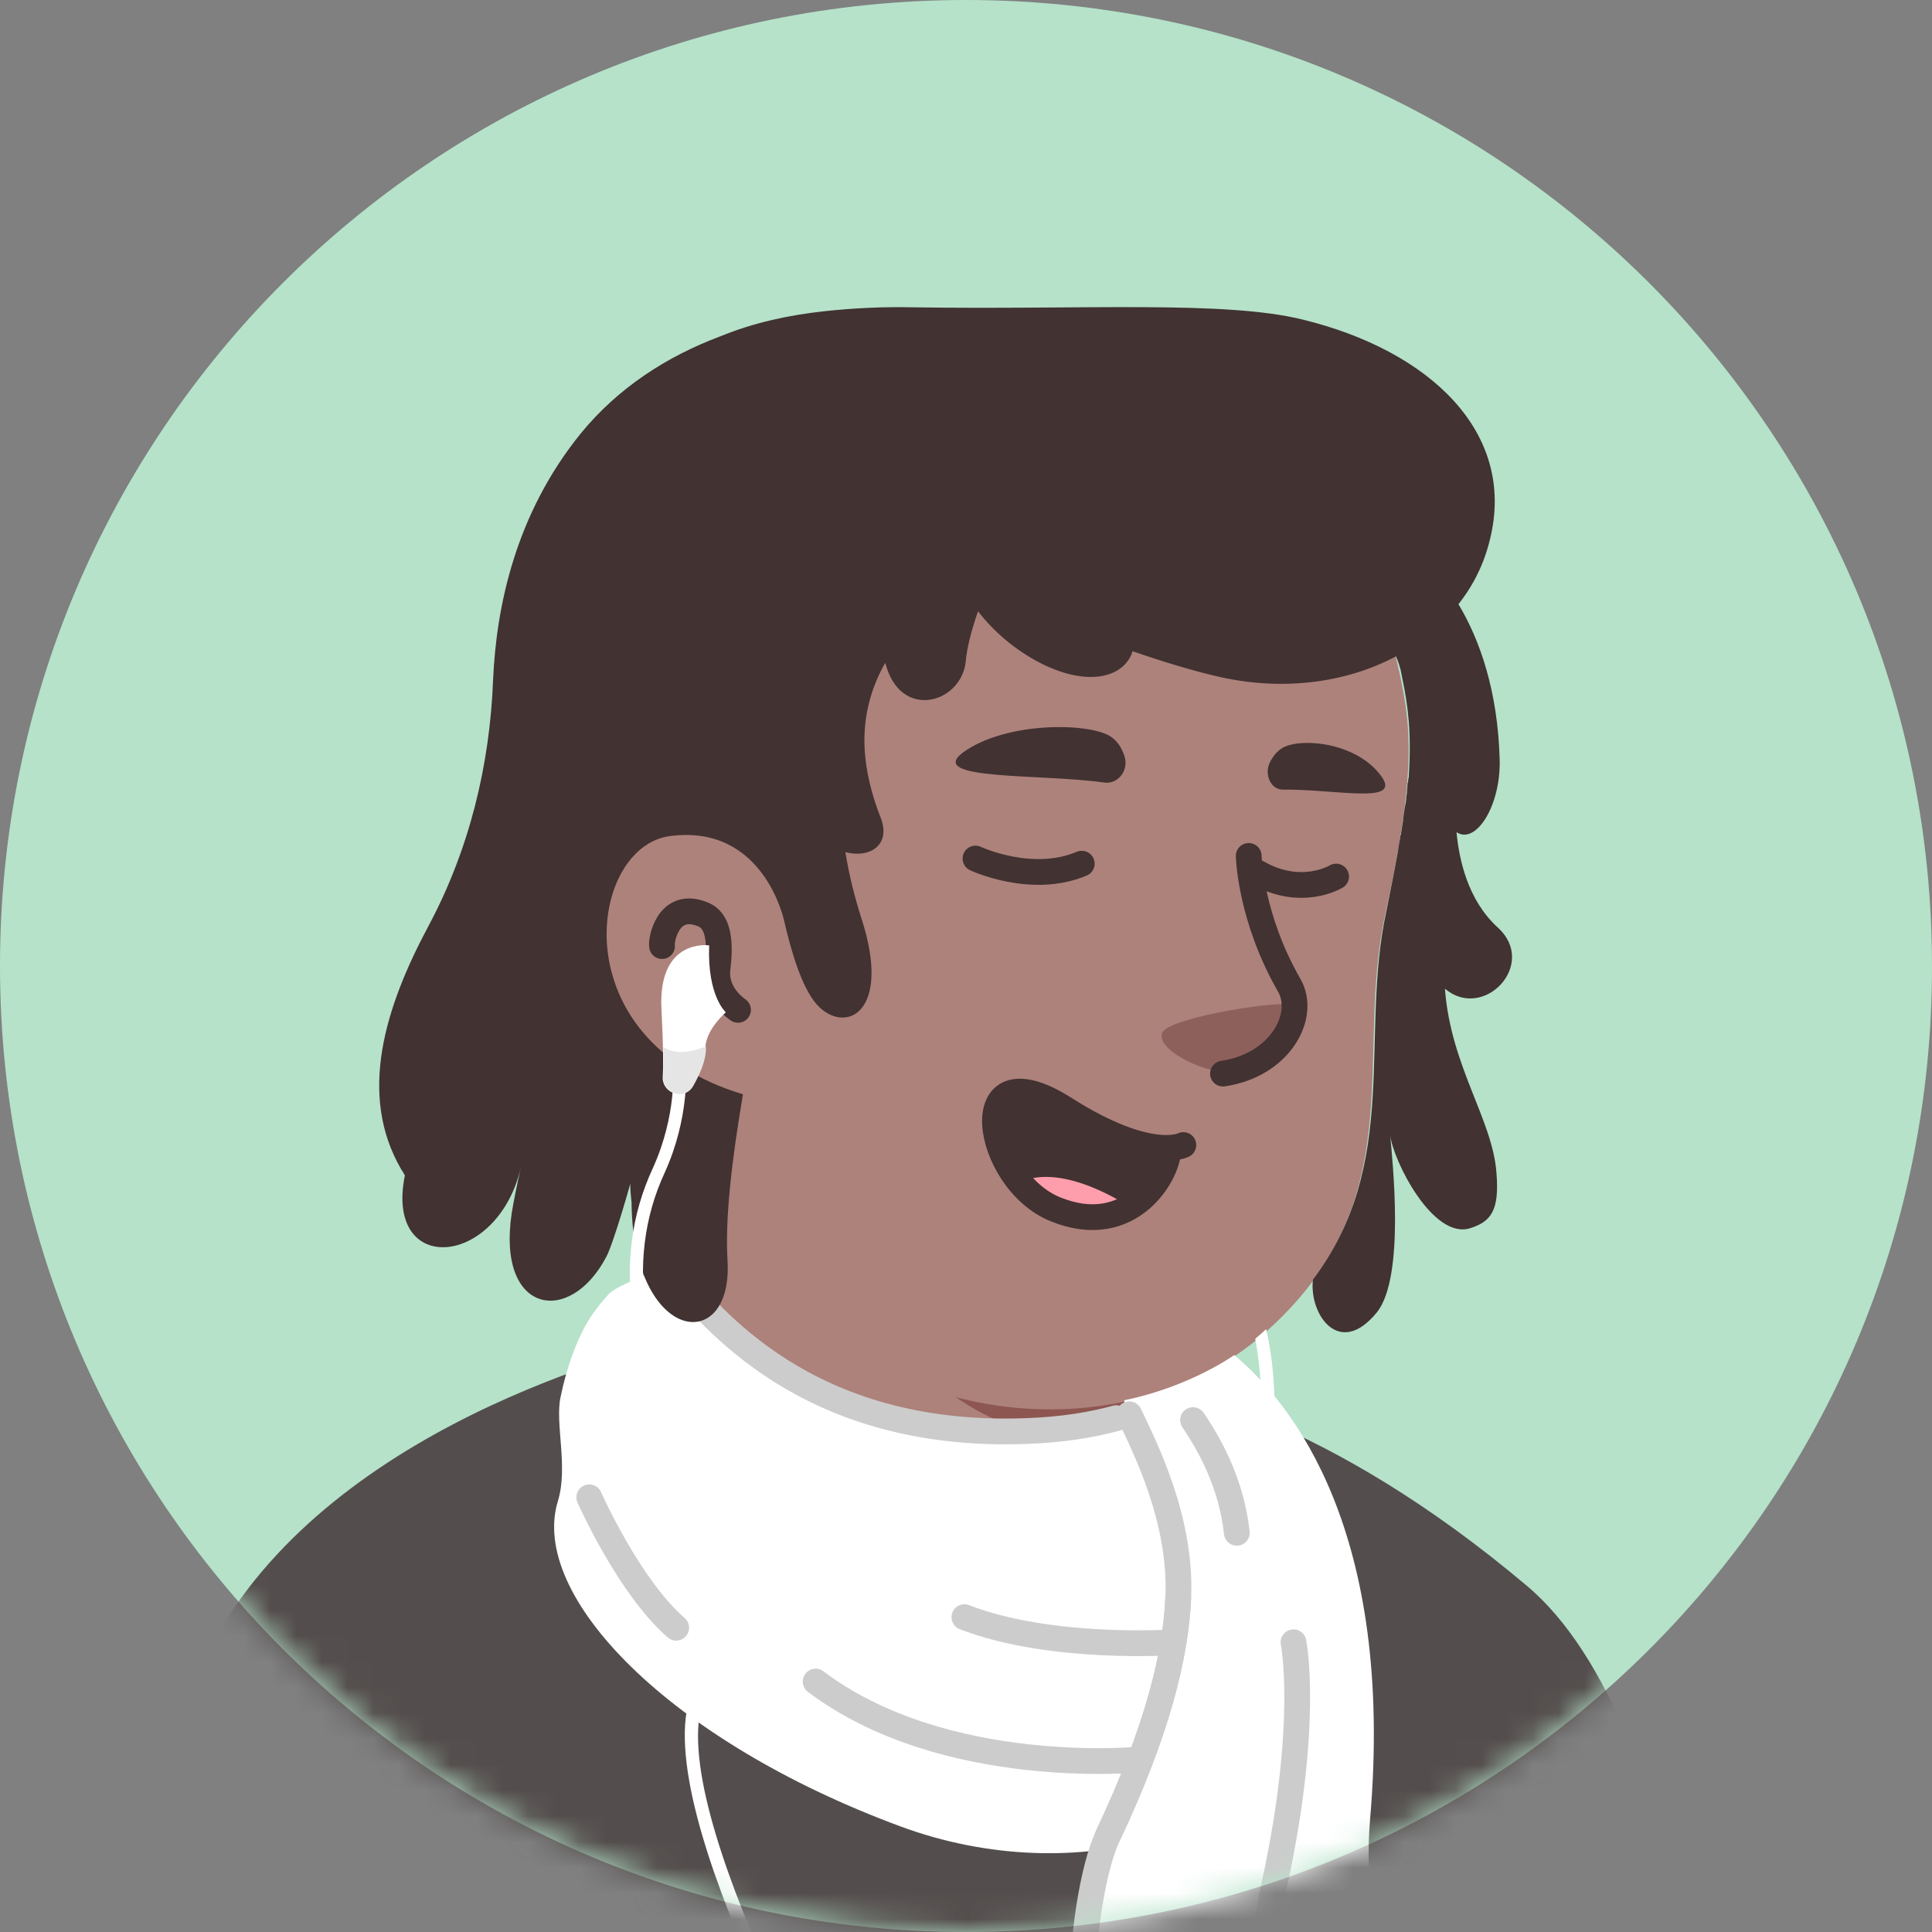 <svg width="75" height="75" viewBox="0 0 75 75" fill="none" xmlns="http://www.w3.org/2000/svg">
<rect x="0" y="0" width="75" height="75" fill="#808080" stroke="none"/>
<g clip-path="url(#clip0_271_11)">
<path d="M37.5 75C16.772 75 0 58.203 0 37.5C0 16.772 16.797 0 37.5 0C58.228 0 75 16.797 75 37.5C75.025 58.228 58.228 75 37.5 75Z" fill="#B5E2C9"/>
<mask id="mask0_271_11" style="mask-type:alpha" maskUnits="userSpaceOnUse" x="0" y="0" width="75" height="75">
<path d="M37.5 75C16.772 75 0 58.203 0 37.5C0 16.772 16.797 0 37.5 0C58.228 0 75 16.797 75 37.5C75.025 58.228 58.228 75 37.5 75Z" fill="#F7C0B5"/>
</mask>
<g mask="url(#mask0_271_11)">
<path d="M58.55 69.077C58.375 69.202 58.175 69.327 58 69.452C57.8 69.577 57.625 69.702 57.425 69.802C57.25 69.902 57.1 70.002 56.925 70.102C56.9 70.127 56.875 70.127 56.85 70.152C56.275 70.502 55.675 70.827 55.075 71.127C54.9 71.227 54.7 71.327 54.525 71.402C54.525 71.402 54.5 71.427 54.475 71.427C54.275 71.527 54.075 71.627 53.875 71.727C53.475 71.927 53.05 72.102 52.65 72.277C52.45 72.377 52.225 72.452 52.025 72.527C51.825 72.602 51.6 72.702 51.4 72.777C51.2 72.852 50.975 72.952 50.775 73.027C50.775 73.027 50.775 73.027 50.75 73.027C50.55 73.102 50.325 73.177 50.125 73.252C49.675 73.402 49.2 73.552 48.75 73.702C48.6 73.752 48.425 73.802 48.275 73.852C47.8 74.002 47.325 74.127 46.85 74.227C46.675 74.277 46.5 74.302 46.3 74.352C45.85 74.452 45.375 74.552 44.925 74.652C44.825 74.677 44.75 74.677 44.65 74.702C44.5 74.727 44.325 74.752 44.175 74.777C43.95 74.802 43.75 74.852 43.525 74.877C43.425 74.902 43.325 74.902 43.225 74.927C43.1 74.952 42.95 74.977 42.8 74.977C42.4 75.027 41.975 75.077 41.575 75.127C41.45 75.152 41.3 75.152 41.175 75.177H41.15C40.975 75.202 40.8 75.202 40.625 75.227C40.45 75.252 40.275 75.252 40.1 75.252C40 75.252 39.875 75.277 39.775 75.277C39.575 75.277 39.4 75.302 39.225 75.302C38.975 75.302 38.75 75.327 38.5 75.327C38.25 75.327 38.025 75.327 37.775 75.327C37.6 75.327 37.425 75.327 37.25 75.327C26.725 75.177 17.225 70.702 10.475 63.602C10.475 63.602 10.475 63.577 10.45 63.577C11.225 62.052 14.1 59.302 17.1 57.027C20.9 54.152 26.275 52.377 26.275 52.377C26.275 52.377 29.8 51.802 42.875 54.527C52.85 56.627 57.1 65.152 58.55 69.077Z" fill="#AD827B"/>
<path d="M45.65 61.452C45.125 64.027 41.725 65.552 36 63.252C28.975 60.402 26.275 52.377 26.275 52.377C25.9 46.627 25.025 41.702 25.025 41.702C33.15 41.002 42.75 50.502 42.75 50.502L43.85 55.202C43.95 55.602 44.15 55.952 44.45 56.202C44.975 57.102 46 59.802 45.65 61.452Z" fill="#AD827B"/>
<path d="M44.45 56.227C39.675 55.977 36.15 55.277 32.375 48.502C35.575 51.327 39.35 52.402 43.325 52.902L43.85 55.202C43.95 55.627 44.15 55.977 44.45 56.227Z" fill="#8E5650"/>
<path d="M54.325 26.102C54.775 28.202 55 29.902 53.775 35.502C52.55 41.102 54.9 46.702 49 51.827C45.025 55.277 38.075 55.927 32.525 52.152C30.65 50.877 28.925 49.102 27.525 46.777C26.425 44.952 25.15 43.227 23.725 41.652C21.75 39.502 19.375 35.177 20.55 27.527C22.45 15.077 34.775 13.652 42.05 15.027C49.325 16.402 53.1 20.552 54.325 26.102Z" fill="#AD827B"/>
<path d="M30.4 35.877C30.4 35.877 29.625 32.127 25.975 32.577C22.825 32.977 21.725 40.527 28.875 42.627" fill="#AD827B"/>
<path d="M28.65 39.202C28.65 39.202 27.75 38.627 27.85 37.627C28 36.452 27.85 35.727 27.3 35.502C25.925 34.927 25.65 36.527 25.7 36.727" stroke="#423232" stroke-miterlimit="10" stroke-linecap="round" stroke-linejoin="round"/>
<path d="M47.725 41.627C47.725 41.627 48.675 41.677 49.575 40.602C50.075 40.002 50.5 39.252 50.225 39.027C49.95 38.777 45.425 39.477 45.125 40.077C44.825 40.677 46.575 41.627 47.725 41.627Z" fill="#8E605C"/>
<path d="M48.475 33.227C48.475 33.227 48.525 35.602 50.05 38.252C50.725 39.427 49.7 41.352 47.475 41.677" stroke="#423232" stroke-miterlimit="10" stroke-linecap="round" stroke-linejoin="round"/>
<path d="M28.638 54.678C28.638 54.678 28.138 51.578 27.288 51.753C23.338 52.653 11.813 56.003 7.788 64.703C3.988 72.978 3.638 84.578 3.638 84.578H66.863C66.863 84.578 65.713 66.953 59.263 61.553C55.438 58.328 51.988 56.353 49.163 55.153C45.413 53.553 41.638 56.903 40.563 56.828C38.638 56.728 28.638 54.678 28.638 54.678Z" fill="#544D4D"/>
<path d="M16.013 84.578L14.888 75.303" stroke="white" stroke-miterlimit="10" stroke-linecap="round" stroke-linejoin="round"/>
<path d="M59.663 72.153C59.663 72.153 58.913 73.978 59.138 75.803C59.362 77.628 60.013 80.303 59.087 84.578" stroke="white" stroke-miterlimit="10" stroke-linecap="round" stroke-linejoin="round"/>
<path d="M25.763 49.228C25.763 49.228 23.963 49.878 23.637 50.228C23.313 50.578 23.163 50.803 23.163 50.803C23.163 50.803 22.263 51.803 21.762 54.228C21.538 55.253 22.062 56.928 21.663 58.253C20.513 61.928 25.962 67.578 34.962 70.903C41.788 73.428 49.313 71.128 50.363 66.378C51.363 61.803 50.763 59.728 50.288 58.253C49.338 55.403 49.038 54.603 47.763 53.503C46.962 52.803 46.413 54.253 43.413 55.078C42.488 55.328 41.363 55.528 39.913 55.578C31.288 55.903 27.638 51.003 26.337 49.603C26.013 49.328 25.863 49.178 25.763 49.228Z" fill="white"/>
<path d="M43.338 55.053C42.413 55.303 41.288 55.503 39.838 55.553C31.213 55.878 27.563 50.978 26.263 49.578" stroke="#CCCCCC" stroke-miterlimit="10" stroke-linecap="round" stroke-linejoin="round"/>
<path d="M47.913 52.603C50.188 54.503 54.138 59.478 53.188 70.603C52.713 76.103 55.388 78.378 54.788 79.253C54.688 79.403 54.563 79.478 54.463 79.503C54.038 79.603 53.638 79.803 53.438 80.203C53.363 80.378 53.238 80.503 53.063 80.603C52.913 80.703 52.738 80.703 52.588 80.678C52.063 80.553 51.488 80.853 51.163 81.303C51.038 81.478 50.888 81.603 50.663 81.653C50.513 81.703 50.363 81.678 50.263 81.653C49.838 81.528 49.363 81.653 48.988 81.953C48.888 82.028 48.788 82.078 48.663 82.078C48.438 82.078 48.263 81.978 48.113 81.828C47.763 81.503 47.263 81.378 46.763 81.553C46.713 81.578 46.688 81.578 46.638 81.578C46.288 81.628 46.013 81.353 45.813 80.878C45.613 80.428 45.138 80.228 44.638 80.278C44.538 80.278 44.438 80.278 44.313 80.253C43.338 80.028 42.088 78.678 42.063 77.028C42.038 75.403 42.413 72.578 43.038 71.253C44.963 67.178 45.663 64.253 45.763 62.053C45.963 58.028 43.413 54.428 43.663 54.353C46.213 53.828 47.913 52.603 47.913 52.603Z" fill="white"/>
<path d="M43.013 71.253C44.938 67.178 45.638 64.253 45.738 62.053C45.888 58.953 44.388 56.078 43.838 54.903" stroke="#CCCCCC" stroke-miterlimit="10" stroke-linecap="round" stroke-linejoin="round"/>
<path d="M42.038 77.028C42.013 75.403 42.388 72.578 43.013 71.253C44.938 67.178 45.638 64.253 45.738 62.053" stroke="#CCCCCC" stroke-miterlimit="10" stroke-linecap="round" stroke-linejoin="round"/>
<path d="M44.263 68.303C44.263 68.303 36.663 69.053 31.663 65.278" stroke="#CCCCCC" stroke-miterlimit="10" stroke-linecap="round" stroke-linejoin="round"/>
<path d="M46.313 55.128C47.013 56.153 47.813 57.653 48.013 59.503" stroke="#CCCCCC" stroke-miterlimit="10" stroke-linecap="round" stroke-linejoin="round"/>
<path d="M49.488 81.653C49.488 81.653 48.213 78.953 49.488 73.078C50.838 66.828 50.213 63.753 50.213 63.753" stroke="#CCCCCC" stroke-miterlimit="10" stroke-linecap="round" stroke-linejoin="round"/>
<path d="M22.875 58.125C22.875 58.125 24.403 61.584 26.25 63.188" stroke="#CCCCCC" stroke-miterlimit="10" stroke-linecap="round" stroke-linejoin="round"/>
<path d="M45.538 63.753C45.538 63.753 40.788 64.078 37.438 62.778" stroke="#CCCCCC" stroke-miterlimit="10" stroke-linecap="round" stroke-linejoin="round"/>
<path d="M42.868 30.378C43.418 30.453 43.843 29.878 43.643 29.328C43.543 29.028 43.368 28.753 43.093 28.578C42.243 28.053 39.068 28.003 37.393 29.203C35.918 30.303 40.368 30.028 42.868 30.378Z" fill="#423232"/>
<path d="M49.793 30.653C49.343 30.653 49.068 30.078 49.292 29.603C49.418 29.353 49.593 29.128 49.842 29.003C50.618 28.628 52.692 28.853 53.618 30.128C54.443 31.253 51.867 30.628 49.793 30.653Z" fill="#423232"/>
<path d="M41.993 33.528C40.043 34.353 37.868 33.328 37.868 33.328" stroke="#423232" stroke-miterlimit="10" stroke-linecap="round" stroke-linejoin="round"/>
<path d="M51.868 34.028C51.868 34.028 50.518 34.853 48.818 33.878" stroke="#423232" stroke-miterlimit="10" stroke-linecap="round" stroke-linejoin="round"/>
<path d="M45.186 44.566C45.216 45.05 44.857 45.896 44.199 46.5C40.819 44.415 39.293 45.503 39.293 45.503C38.096 43.659 38.366 41.151 41.267 43.055C43.301 44.354 44.528 44.566 45.186 44.566Z" fill="#423232"/>
<path d="M44.25 46.505C43.537 47.158 42.467 47.563 41.01 46.941C40.326 46.661 39.791 46.101 39.375 45.479C39.375 45.479 40.891 44.36 44.25 46.505Z" fill="#FE9DAB"/>
<path d="M45.938 44.45C45.938 44.45 44.65 45.149 41.34 43.05C37.386 40.524 38.183 45.819 40.972 46.945C43.884 48.131 45.386 45.545 45.355 44.571" stroke="#423232" stroke-miterlimit="10" stroke-linecap="round" stroke-linejoin="round"/>
<path d="M39.375 45.478C39.375 45.478 40.891 44.364 44.25 46.5" stroke="#423232" stroke-miterlimit="10" stroke-linecap="round" stroke-linejoin="round"/>
<path d="M58.142 36.005C56.967 34.93 56.642 33.355 56.542 32.305C57.292 32.805 58.267 31.28 58.217 29.48C58.142 26.805 57.442 24.83 56.617 23.455C57.192 22.73 57.617 21.88 57.842 20.93C58.867 16.78 55.492 13.605 50.567 12.405C47.542 11.655 41.992 12.03 35.467 11.93C34.342 11.905 33.167 11.955 32.017 12.08C30.617 12.23 29.242 12.53 27.967 13.055C25.892 13.83 23.992 15.055 22.542 16.83C19.992 19.98 19.267 23.58 19.142 26.38C19.017 29.705 18.217 32.98 16.642 35.93C14.942 39.105 13.892 42.48 15.567 45.38C15.617 45.455 15.667 45.53 15.717 45.63C14.917 49.58 19.367 49.23 20.242 45.23C20.067 45.98 19.942 46.63 19.867 47.08C19.267 51.005 22.117 51.505 23.542 48.78C23.692 48.505 24.067 47.38 24.467 45.955C24.467 46.205 24.492 46.455 24.517 46.68C24.567 52.155 28.467 52.63 28.242 48.93C28.142 47.28 28.417 44.98 28.842 42.48C21.742 40.355 22.842 32.855 26.017 32.455C29.667 31.98 30.442 35.755 30.442 35.755C30.717 36.93 31.117 38.33 31.717 39.005C32.792 40.18 34.642 39.355 33.442 35.655C33.192 34.88 32.967 34.005 32.817 33.08C33.767 33.33 34.592 32.805 34.192 31.755C33.817 30.805 33.617 29.93 33.567 29.105C33.492 27.83 33.817 26.68 34.367 25.73C34.942 28.005 37.342 27.305 37.492 25.655C37.542 25.105 37.717 24.455 37.967 23.73C38.567 24.505 39.392 25.23 40.417 25.755C42.317 26.705 43.667 26.255 43.967 25.28C45.192 25.705 46.292 26.03 47.142 26.23C49.692 26.855 52.217 26.53 54.192 25.48C54.292 25.705 54.342 25.905 54.367 25.98C54.392 26.105 54.417 26.23 54.442 26.355C54.667 27.43 54.792 28.48 54.692 30.055C54.692 30.13 54.692 30.18 54.667 30.255C54.667 30.305 54.667 30.355 54.642 30.405C54.642 30.53 54.617 30.63 54.617 30.755C54.617 30.83 54.592 30.88 54.592 30.955C54.592 31.055 54.567 31.18 54.542 31.305C54.517 31.405 54.517 31.505 54.492 31.605C54.492 31.68 54.467 31.78 54.467 31.855C54.442 32.005 54.417 32.155 54.392 32.33C54.392 32.355 54.392 32.405 54.367 32.43C54.342 32.63 54.292 32.83 54.267 33.055C54.142 33.755 53.992 34.505 53.817 35.38C52.767 40.23 54.392 45.13 50.967 49.68C50.817 51.03 51.992 52.73 53.442 50.955C54.567 49.58 54.042 44.98 53.967 44.055C54.067 45.03 55.617 48.13 57.067 47.68C57.867 47.43 58.217 47.005 58.092 45.53C57.942 43.455 56.317 41.405 56.092 38.38C57.592 39.655 59.717 37.43 58.142 36.005Z" fill="#423232"/>
<path d="M27.529 36.7C27.529 36.7 25.528 36.4 25.678 39.2C25.753 40.624 25.753 41.399 25.729 41.8C25.703 42.074 25.878 42.325 26.128 42.425C26.428 42.55 26.753 42.425 26.903 42.124C27.128 41.724 27.378 41.174 27.378 40.724C27.378 39.974 28.178 39.299 28.178 39.299C28.178 39.299 27.453 38.675 27.529 36.7Z" fill="white"/>
<path d="M33.578 84.899C33.378 84.674 25.528 71.249 26.703 66.2C27.503 62.725 26.453 58.724 25.528 55.199C25.153 53.749 24.803 52.4 24.603 51.2C24.253 49.124 24.503 47.15 25.353 45.325C26.278 43.274 26.128 41.5 26.128 41.474L26.628 41.425C26.628 41.5 26.778 43.375 25.803 45.524C25.003 47.249 24.778 49.15 25.103 51.124C25.303 52.3 25.653 53.65 26.028 55.099C26.978 58.675 28.028 62.749 27.203 66.35C26.103 71.15 33.928 84.575 33.978 84.625L33.578 84.899Z" fill="white"/>
<path d="M25.754 40.65C25.779 41.2 25.754 41.575 25.754 41.8C25.729 42.075 25.904 42.325 26.154 42.425C26.454 42.55 26.779 42.425 26.929 42.124C27.154 41.725 27.404 41.175 27.404 40.725C27.404 40.7 27.404 40.65 27.404 40.624C26.879 40.825 26.279 40.975 25.754 40.65Z" fill="#E5E5E5"/>
<path d="M49.278 57.274C49.103 58.424 49.078 60.249 49.028 62.374C48.953 66.475 46.528 82.45 45.353 84.974L44.903 84.775C46.028 82.324 48.453 66.424 48.528 62.374C48.578 60.249 48.603 58.399 48.778 57.199C49.153 54.674 48.878 52.774 48.728 51.974C48.803 51.899 48.878 51.849 48.953 51.775C49.028 51.724 49.078 51.649 49.153 51.599C49.303 52.249 49.728 54.325 49.278 57.274Z" fill="white"/>
</g>
</g>
<defs>
<clipPath id="clip0_271_11">
<rect width="75" height="75" fill="white"/>
</clipPath>
</defs>
</svg>
